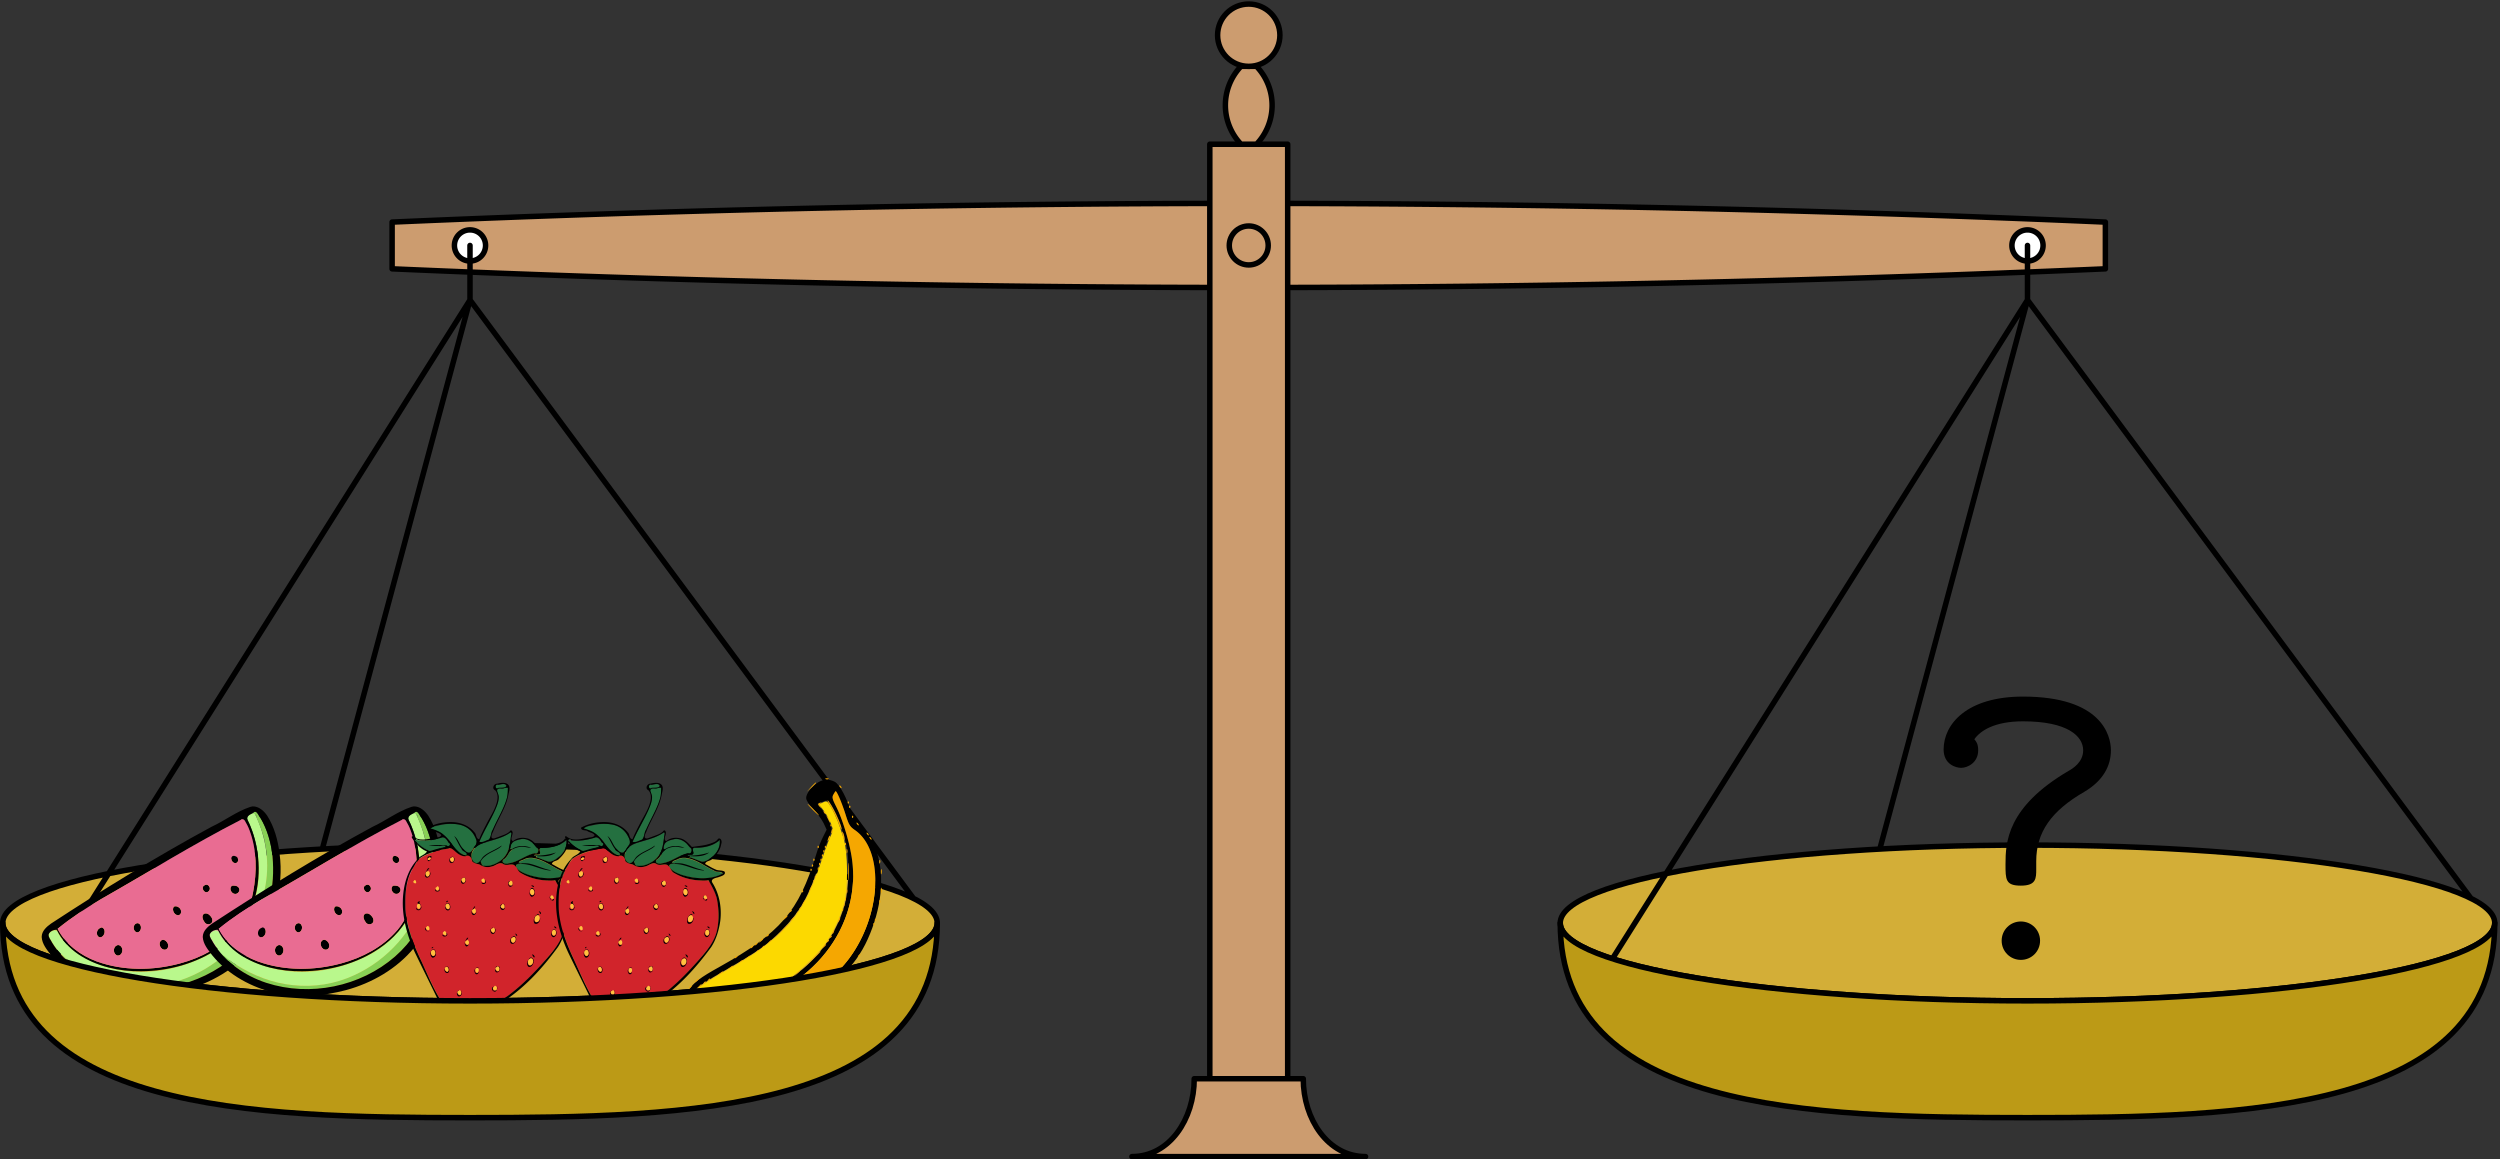 <svg xmlns="http://www.w3.org/2000/svg" width="910pt" height="422pt" viewBox="0 -422 910 422"><rect x="0" y="-422" width="910" height="422" fill="#333333" stroke="none"/><g id="page1" transform="scale(1 -1)"><path fill="#cc9c6f" d="M142.73 324.148a7141 7141 0 0 1 311.813-6.804c104.062 0 208.082 2.269 311.812 6.804v17.008a7141 7141 0 0 1-311.812 6.805 7141 7141 0 0 1-311.813-6.805z"/><path fill="none" stroke="#000" stroke-linecap="round" stroke-linejoin="round" stroke-width="2" d="M142.73 324.148a7141 7141 0 0 1 311.813-6.804c104.062 0 208.082 2.269 311.812 6.804v17.008a7141 7141 0 0 1-311.812 6.805 7141 7141 0 0 1-311.813-6.805z"/><path fill="#fff" d="M176.746 332.652a5.665 5.665 0 0 1-5.668 5.668 5.667 5.667 0 1 1 0-11.336 5.667 5.667 0 0 1 5.668 5.668"/><path fill="none" stroke="#000" stroke-linecap="round" stroke-linejoin="round" stroke-width="2" d="M176.746 332.652a5.665 5.665 0 0 1-5.668 5.668 5.667 5.667 0 1 1 0-11.336 5.667 5.667 0 0 1 5.668 5.668"/><path fill="#fff" d="M743.676 332.652a5.665 5.665 0 0 1-5.668 5.668 5.667 5.667 0 1 1 0-11.336 5.667 5.667 0 0 1 5.668 5.668"/><path fill="none" stroke="#000" stroke-linecap="round" stroke-linejoin="round" stroke-width="2" d="M743.676 332.652a5.665 5.665 0 0 1-5.668 5.668 5.667 5.667 0 1 1 0-11.336 5.667 5.667 0 0 1 5.668 5.668"/><path fill="#d3ae37" d="M341.156 86.04c0 15.655-76.144 28.347-170.078 28.347C77.148 114.387 1 101.695 1 86.039s76.148-28.348 170.078-28.348c93.934 0 170.078 12.692 170.078 28.348"/><path fill="none" stroke="#000" stroke-linecap="round" stroke-linejoin="round" stroke-width="2" d="M341.156 86.04c0 15.655-76.144 28.347-170.078 28.347C77.148 114.387 1 101.695 1 86.039s76.148-28.348 170.078-28.348c93.934 0 170.078 12.692 170.078 28.348m-170.078 226.77 161.41-217.813m-161.41 217.813L117.32 112.941m53.758 199.868L19.984 73.012m151.094 239.797v19.843"/><g fill-rule="evenodd"><path fill="#88d055" d="M92.285 126.258c-.754-.621 1.328-.621.973-1.504 1.375-3.234 2.703-6.559 3.277-10.059 2.172-11.203-.574-23.293-7.527-32.375-7-9.566-17.63-16.61-29.367-18.558-10.72-1.86-22.012.664-31.223 6.379-2.305 1.418-4.477 3.011-6.559 4.738 6.47-7.309 15.903-11.559 25.47-12.621 13.995-1.598 28.702 2.965 38.976 12.664 7 6.559 11.828 15.504 12.8 25.07.84 7.707.043 15.813-3.453 22.766a22.3 22.3 0 0 1-2.527 3.855c-.352.133-.574-.222-.84-.355"/><path fill="#b9f88c" d="M92.063 125.992c-.93-.355-2.434-1.105-1.95-2.39 2.969-5.938 4.207-12.668 4.075-19.313-.176-6.246-1.637-12.625-5.137-17.895-4.074-6.242-10.23-10.984-17.098-13.773-9.832-4.254-21.035-5.668-31.488-3.055-6.512 1.637-12.8 4.782-17.274 9.918-.796.844-1.418 1.817-1.949 2.88-.398 1.242-1.726 1.284-2.66.488-1.371-.575-.84-2.125-.086-3.012 1.95-3.809 5.18-6.863 8.902-9.035 6.2-3.942 13.286-6.688 20.641-7.399 7.57-.84 15.367.399 22.277 3.633 12.09 5.492 21.836 16.3 25.512 29.145 2.613 9.39 1.55 19.621-2.523 28.433-.223.578-.489 1.375-1.243 1.375"/><path d="M91.133 128.297c-5.094-1.684-9.344-5.051-14.172-7.266-20.02-10.851-39.375-22.765-58.379-35.21-1.637-1.153-3.41-2.747-3.41-4.872.133-2.613 1.95-4.695 3.457-6.691 5.89-7.172 14.437-11.781 23.43-13.817 8.328-1.859 17.05-.976 25.246 1.153 9.476 2.566 18.468 7.75 24.757 15.367 7.75 9.48 11.34 22.191 9.7 34.324-.574 4.828-1.903 9.703-4.516 13.82-1.195 1.727-3.012 3.411-5.273 3.368-.266-.043-.575-.09-.84-.176m1.285-1.949c-.887-.664-2.524-.977-2.48-2.348.222-.844.796-1.598 1.062-2.437 4.074-9.743 4.297-21.172.223-30.961-2.438-5.625-6.688-10.364-11.739-13.774-8.195-5.625-18.203-8.281-28.082-8.371-7.972-.09-16.164 1.684-22.851 6.156-3.324 2.258-6.156 5.317-7.887 8.946-1.195.047-2.566-.528-2.965-1.727-.09-1.105.797-1.95 1.238-2.922 4.297-7.086 11.516-12.09 19.356-14.66 15.855-5.184 34.281-1.418 46.86 9.566 6.07 5.317 10.632 12.356 12.8 20.11 1.461 5.312 1.727 10.894 1.242 16.387-.53 4.871-1.863 9.746-4.43 13.996-.71.664-.796 2.125-1.949 2.214-.175.043-.265-.132-.398-.175m-4.785-2.793c-17.36-8.903-33.926-19.223-50.844-28.832-5.492-3.278-10.898-6.778-15.812-10.809 2.878-5.668 8.324-9.7 14.214-11.871 9.657-3.496 20.418-3.41 30.297-.75 7.75 2.082 15.192 5.98 20.461 12.09 3.324 3.898 5.227 8.77 6.157 13.773 1.464 7.442 1.417 15.414-1.282 22.59-.445 1.242-1.062 2.391-1.73 3.543-.309.488-1.016.754-1.461.266m-2.922-13.153c-1.242-.754-.043-2.968 1.285-2.523 1.063.441.84 1.992-.133 2.391-.355.175-.754.265-1.152.132M74.434 99.727c-1.106-.442-.618-2.083.355-2.438 1.11-.352 2.04 1.067 1.375 1.996-.312.664-1.152.93-1.73.442m10.011-.133c-1.195-.84-.308-2.79.973-2.969 1.152-.219 2.215 1.2 1.508 2.215-.532.8-1.64.887-2.48.754m-21.172-7.617c-.886-1.243.309-3.368 1.817-3.102 1.238.445.972 2.172.043 2.79-.485.401-1.238.62-1.86.312m10.942-2.614c-1.063-.886-.266-2.347.351-3.191.711-.973 2.438-.75 2.703.402.223 1.063-.53 2.035-1.328 2.61-.488.355-1.195.445-1.726.18M49.543 85.82c-1.371-.578-1.062-3.101.441-3.191 1.641.137 1.817 2.969.223 3.324-.223.043-.488 0-.664-.133m-13.02-1.593c-1.332-.446-1.773-2.57-.488-3.325 1.153-.441 2.125.977 2.035 2.04.047.753-.75 1.902-1.547 1.285m22.278-4.477c-1.508-.973-.356-3.762 1.418-3.41 1.238.266 1.238 1.996.484 2.793-.398.574-1.238 1.02-1.902.617M42.414 77.8c-1.465-.706-1.2-3.406.484-3.628 1.508 0 2.082 2.082 1.286 3.144-.356.575-1.153.93-1.77.485"/><path fill="#e96c92" d="M87.633 123.555c-17.36-8.903-33.926-19.223-50.844-28.832-5.492-3.278-10.898-6.778-15.812-10.809 2.878-5.668 8.324-9.7 14.214-11.871 9.657-3.496 20.418-3.41 30.297-.75 7.75 2.082 15.192 5.98 20.461 12.09 3.324 3.898 5.227 8.77 6.157 13.773 1.464 7.442 1.417 15.414-1.282 22.59-.445 1.242-1.062 2.391-1.73 3.543-.309.488-1.016.754-1.461.266m-2.922-13.153c-1.242-.754-.043-2.968 1.285-2.523 1.063.441.84 1.992-.133 2.391-.355.175-.754.265-1.152.132M74.434 99.727c-1.106-.442-.618-2.083.355-2.438 1.11-.352 2.04 1.067 1.375 1.996-.312.664-1.152.93-1.73.442m10.011-.133c-1.195-.84-.308-2.79.973-2.969 1.152-.219 2.215 1.2 1.508 2.215-.532.8-1.64.887-2.48.754m-21.172-7.617c-.886-1.243.309-3.368 1.817-3.102 1.238.445.972 2.172.043 2.79-.485.401-1.238.62-1.86.312m10.942-2.614c-1.063-.886-.266-2.347.351-3.191.711-.973 2.438-.75 2.703.402.223 1.063-.53 2.035-1.328 2.61-.488.355-1.195.445-1.726.18M49.543 85.82c-1.371-.578-1.062-3.101.441-3.191 1.641.137 1.817 2.969.223 3.324-.223.043-.488 0-.664-.133m-13.02-1.593c-1.332-.446-1.773-2.57-.488-3.325 1.153-.441 2.125.977 2.035 2.04.047.753-.75 1.902-1.547 1.285m22.278-4.477c-1.508-.973-.356-3.762 1.418-3.41 1.238.266 1.238 1.996.484 2.793-.398.574-1.238 1.02-1.902.617M42.414 77.8c-1.465-.706-1.2-3.406.484-3.628 1.508 0 2.082 2.082 1.286 3.144-.356.575-1.153.93-1.77.485"/><path fill="#88d055" d="M150.918 126.258c-.754-.621 1.328-.621.973-1.504 1.375-3.234 2.703-6.559 3.277-10.059 2.172-11.203-.574-23.293-7.527-32.375-7-9.566-17.629-16.61-29.368-18.558-10.718-1.86-22.011.664-31.222 6.379-2.305 1.418-4.477 3.011-6.559 4.738 6.469-7.309 15.902-11.559 25.469-12.621 13.996-1.598 28.699 2.965 38.977 12.664 7 6.559 11.828 15.504 12.8 25.07.84 7.707.043 15.813-3.457 22.766a22 22 0 0 1-2.523 3.855c-.356.133-.574-.222-.84-.355"/><path fill="#b9f88c" d="M150.695 125.992c-.929-.355-2.433-1.105-1.949-2.39 2.969-5.938 4.207-12.668 4.074-19.313-.175-6.246-1.636-12.625-5.136-17.895-4.075-6.242-10.231-10.984-17.094-13.773-9.836-4.254-21.039-5.668-31.492-3.055-6.512 1.637-12.801 4.782-17.274 9.918-.797.844-1.418 1.817-1.949 2.88-.398 1.242-1.727 1.284-2.66.488-1.371-.575-.84-2.125-.086-3.012 1.95-3.809 5.18-6.863 8.902-9.035 6.2-3.942 13.285-6.688 20.641-7.399 7.57-.84 15.367.399 22.277 3.633 12.09 5.492 21.836 16.3 25.512 29.145 2.613 9.39 1.551 19.621-2.523 28.433-.223.578-.489 1.375-1.243 1.375"/><path d="M149.766 128.297c-5.094-1.684-9.344-5.051-14.172-7.266-20.02-10.851-39.375-22.765-58.38-35.21-1.636-1.153-3.41-2.747-3.41-4.872.133-2.613 1.95-4.695 3.458-6.691 5.89-7.172 14.437-11.781 23.429-13.817 8.329-1.859 17.051-.976 25.247 1.153 9.476 2.566 18.468 7.75 24.757 15.367 7.75 9.48 11.34 22.191 9.7 34.324-.575 4.828-1.903 9.703-4.516 13.82-1.195 1.727-3.012 3.411-5.274 3.368-.265-.043-.574-.09-.839-.176m1.285-1.949c-.887-.664-2.528-.977-2.481-2.348.219-.844.797-1.598 1.063-2.437 4.074-9.743 4.297-21.172.222-30.961-2.437-5.625-6.691-10.364-11.738-13.774-8.195-5.625-18.203-8.281-28.082-8.371-7.972-.09-16.164 1.684-22.851 6.156-3.325 2.258-6.157 5.317-7.887 8.946-1.195.047-2.566-.528-2.965-1.727-.09-1.105.797-1.95 1.238-2.922 4.297-7.086 11.516-12.09 19.356-14.66 15.855-5.184 34.281-1.418 46.859 9.566 6.07 5.317 10.629 12.356 12.801 20.11 1.461 5.312 1.727 10.894 1.242 16.387-.531 4.871-1.863 9.746-4.43 13.996-.71.664-.796 2.125-1.949 2.214-.179.043-.265-.132-.398-.175m-4.785-2.793c-17.364-8.903-33.926-19.223-50.844-28.832-5.492-3.278-10.899-6.778-15.813-10.809 2.88-5.668 8.325-9.7 14.215-11.871 9.656-3.496 20.418-3.41 30.297-.75 7.75 2.082 15.192 5.98 20.465 12.09 3.32 3.898 5.223 8.77 6.152 13.773 1.465 7.442 1.418 15.414-1.285 22.59-.441 1.242-1.058 2.391-1.726 3.543-.309.488-1.016.754-1.461.266m-2.922-13.153c-1.242-.754-.043-2.968 1.285-2.523 1.062.441.84 1.992-.133 2.391-.355.175-.754.265-1.152.132m-10.278-10.675c-1.105-.442-.617-2.083.356-2.438 1.105-.352 2.039 1.067 1.375 1.996-.313.664-1.152.93-1.731.442m10.012-.133c-1.195-.84-.308-2.79.973-2.969 1.152-.219 2.215 1.2 1.508 2.215-.532.8-1.641.887-2.481.754m-21.172-7.617c-.886-1.243.309-3.368 1.817-3.102 1.242.445.972 2.172.043 2.79-.489.401-1.239.62-1.86.312m10.942-2.614c-1.067-.886-.27-2.347.351-3.191.711-.973 2.438-.75 2.703.402.223 1.063-.531 2.035-1.328 2.61-.488.355-1.195.445-1.726.18m-24.672-3.543c-1.371-.578-1.063-3.101.441-3.191 1.641.137 1.817 2.969.223 3.324-.223.043-.488 0-.664-.133m-13.02-1.593c-1.332-.446-1.773-2.57-.488-3.325 1.152-.441 2.125.977 2.035 2.04.047.753-.75 1.902-1.547 1.285m22.278-4.477c-1.508-.973-.356-3.762 1.418-3.41 1.238.266 1.238 1.996.488 2.793-.402.574-1.242 1.02-1.906.617m-16.387-1.95c-1.465-.706-1.2-3.406.484-3.628 1.508 0 2.082 2.082 1.285 3.144-.351.575-1.152.93-1.769.485"/><path fill="#e96c92" d="M146.266 123.555c-17.364-8.903-33.926-19.223-50.844-28.832-5.492-3.278-10.899-6.778-15.813-10.809 2.88-5.668 8.325-9.7 14.215-11.871 9.656-3.496 20.418-3.41 30.297-.75 7.75 2.082 15.192 5.98 20.465 12.09 3.32 3.898 5.223 8.77 6.152 13.773 1.465 7.442 1.418 15.414-1.285 22.59-.441 1.242-1.058 2.391-1.726 3.543-.309.488-1.016.754-1.461.266m-2.922-13.153c-1.242-.754-.043-2.968 1.285-2.523 1.062.441.84 1.992-.133 2.391-.355.175-.754.265-1.152.132m-10.278-10.675c-1.105-.442-.617-2.083.356-2.438 1.105-.352 2.039 1.067 1.375 1.996-.313.664-1.152.93-1.731.442m10.012-.133c-1.195-.84-.308-2.79.973-2.969 1.152-.219 2.215 1.2 1.508 2.215-.532.8-1.641.887-2.481.754m-21.172-7.617c-.886-1.243.309-3.368 1.817-3.102 1.242.445.972 2.172.043 2.79-.489.401-1.239.62-1.86.312m10.942-2.614c-1.067-.886-.27-2.347.351-3.191.711-.973 2.438-.75 2.703.402.223 1.063-.531 2.035-1.328 2.61-.488.355-1.195.445-1.726.18m-24.672-3.543c-1.371-.578-1.063-3.101.441-3.191 1.641.137 1.817 2.969.223 3.324-.223.043-.488 0-.664-.133m-13.02-1.593c-1.332-.446-1.773-2.57-.488-3.325 1.152-.441 2.125.977 2.035 2.04.047.753-.75 1.902-1.547 1.285m22.278-4.477c-1.508-.973-.356-3.762 1.418-3.41 1.238.266 1.238 1.996.488 2.793-.402.574-1.242 1.02-1.906.617m-16.387-1.95c-1.465-.706-1.2-3.406.484-3.628 1.508 0 2.082 2.082 1.285 3.144-.351.575-1.152.93-1.769.485"/><path fill="#247040" d="M181.344 136.25c-.633.293-1.121-.437-.879-.977.246-.73.926-.046 1.414-.144.73.051 1.605-.098 2.242.437.582.536-.488 1.075-1.023.977-.586-.051-1.172-.246-1.754-.293m2.777-.684c-.73-.488-2.535-.195-3.266-.679-.488-.442.293-1.317.391-1.805.289-.68.391-1.461.242-2.191-.242-1.61-1.07-3.02-1.754-4.485-1.707-3.652-3.656-7.16-5.261-10.91 1.023-.391 1.996.289 2.972.582.778.195 1.024 1.074 1.219 1.754.145.731.289 1.414.68 2.047 1.461 3.266 3.168 6.434 4.629 9.695.586 1.656.925 3.41.879 5.117.386 1.317-.344 1.122-.731.875m-23.289-13.789c-1.512-.386-3.168-.535-4.434-1.507 2.825-.438 5.36-2.047 7.211-4.192 1.024-1.461 1.754-3.215 3.262-4.238.781-.582 1.707-1.024 2.68-1.07.637 0 1.023.535 1.558.828.926.679 1.121 1.996 2.098 2.629.535 1.121.098 2.437-.488 3.461-.684 1.167-1.656 2.386-2.778 3.117-2.535 1.511-5.699 1.461-8.527 1.074-.191-.051-.387-.051-.582-.102m24.848-2.968c-2.828-1.903-6.239-2.582-9.453-3.606-1.024-.293-1.997-.73-2.825-1.461-1.218-1.023-2.097-2.679-1.754-4.34.243-.972 1.215-1.847 2.239-1.507.539.046 1.074.679 1.269.046.196-.484.34-1.168 1.024-1.168 2.531-.242 5.066.829 6.82 2.629a8.42 8.42 0 0 1 2.484 4.922c.34 1.563.489 3.121.582 4.68-.093.191-.339-.051-.386-.195m-25.09-1.754c-2.731-.828-5.703-1.414-8.578-.977-.242.828-1.559-.047-.582-.387 1.215-1.66 3.066-2.73 4.918-3.461 1.656 0 3.121.782 4.679 1.071.731.441 1.899.344 2.727.637.73.339-.488 1.507-.731 1.949-.437.535-.828.972-1.511 1.215-.289.097-.633.148-.922-.047m28.984-.586c-1.215-.293-2.582-.535-3.359-1.61-.293-.484-.438-1.117-.438-1.703 0-.777.926 0 1.024-.051-.442-.535-.977-.921-1.461-1.41-.539-1.023-1.172-2.144-2.195-2.73-.489-.535 0-1.266.632-1.363.586-.196 1.172.05 1.754.144 3.266.586 5.895 2.926 9.16 3.606.536-.34 1.168.195 1.219.734.145.582-.144 1.117-.633 1.461-.586.633-1.074 1.363-1.804 1.898-1.121.828-2.532 1.317-3.899 1.024m16.176-.684c-2.238-1.754-5.164-2.387-7.941-2.433-.485-.098-1.168.195-1.364-.391-.195-.633.34-1.266.051-1.852-.391-.39-1.023-.195-1.558-.293-.442.098-.684-.535-.149-.386.293.093 1.024 0 .438-.293-.485-.391.539-.246.781-.489 1.265-.437 2.484-1.074 3.847-1.414 1.559.098 2.829 1.219 4.043 2.145 1.512 1.461 2.582 3.652 2.243 5.797-.196 0-.196-.34-.391-.391m-14.469-6.43c-.683-.535-1.656-.488-2.289-1.167-.586-.586 1.024-.247.731-.633-.879.386-.879.386-1.707-.293-.633-.977.343-1.512.683-1.852 1.168-1.07 2.68-1.609 4.094-2.094 3.41-.976 7.062-1.464 10.57-.781 1.414.293 2.778.781 3.996 1.461-.683.781-1.804.438-2.679.731-.489.246-1.024.586-1.61.828-2.726 1.414-5.355 3.312-8.476 3.949-1.071.242-2.242.242-3.313-.149"/><path fill="#d1242b" d="M152.84 109.551c-1.801-1.899-2.973-4.289-3.899-6.676-1.363-3.992-1.605-8.281-1.312-12.473.484-4.87 1.996-9.597 3.894-14.078 1.95-4.336 3.852-8.672 5.946-12.914 1.316-2.676 2.633-5.308 4.386-7.695 1.848-2.387 4.676-4.192 7.793-4.043 2.145 0 4.094 1.07 5.899 2.144 2.871 1.606 5.648 3.36 8.523 5.067 6.918 5.015 12.766 11.398 18.075 18.023 1.656 2.196 2.925 4.727 3.265 7.504.535 3.508.488 7.113-.242 10.621-.535 2.047-1.609 3.899-2.535 5.75-.778 1.266-2.242.684-3.457.731-3.363.195-6.774 1.023-9.696 2.777-.878.731-1.316 1.805-2 2.68-1.265.926-2.972-.34-4.238.586-1.07.582-2.34-.098-3.265-.633-1.657-.734-3.704-.734-5.211.289-1.024.391-2.289.535-3.02 1.512.192 1.121-1.074 2.191-2.144 1.707-.977-.293-2.047.34-2.875.875-.926.535-1.61 1.605-2.68 1.949-3.559-.293-8.82-2.047-11.207-3.703"/><path d="M181 136.738c-1.266.047-2.094-1.804-.777-2.39 1.265-1.364.972-3.41.437-5.016-.828-2.633-2.387-4.871-3.605-7.309-.926-1.804-1.899-3.656-2.629-5.503-1.27.195-.93 1.8-1.707 2.484-1.899 2.434-5.02 3.652-8.086 3.75-3.121.098-6.238-.535-8.965-2.047.145-1.121 1.461-.828 2.238-1.121.782-.68 2.145-.633 2.731-1.606-.391-.878-1.559-.73-2.34-.925-1.559-.246-3.117-.731-4.727-.633a5.15 5.15 0 0 0-3.312 1.215c-1.024-.145.293-1.313.539-1.801 1.215-1.559 2.726-3.07 4.625-3.75-.731-1.316-2.531-1.512-3.313-2.777-3.261-3.364-4.824-7.993-5.308-12.57-.828-7.458 1.168-14.958 4.336-21.684 2.629-5.457 5.359-10.91 7.988-16.368 1.465-2.68 3.117-5.507 5.945-6.917 2.68-1.317 6.09-1.22 8.672.386 3.457 1.754 6.723 3.703 10.035 5.653 7.649 5.117 13.887 12.035 19.293 19.441 1.852 2.824 2.828 6.188 3.317 9.547.582 4.777-.293 9.793-2.875 13.887-.828 1.363 1.168 1.754 2.14 1.996.879.343 2.973.781 2.293 2.047-1.023.632-2.34.246-3.363.828-1.316.539-2.484 1.316-3.703 1.949.242 1.121 1.559 1.023 2.34 1.609 1.656 1.508 3.215 3.41 3.508 5.7.39.828-.051 2.437-1.172 1.851-.485-.879-1.461-1.266-2.336-1.559-2.289-.925-4.778-1.023-7.164-1.414-1.313 1.364-2.629 2.973-4.629 3.215-1.606.344-3.457 0-4.723-1.121-1.074.637-.195 1.903-.148 2.778.195.683-.489 1.753-1.024.781-1.218-1.121-2.875-1.461-4.336-2.094-.73-.148-1.605-.828-2.242-.195-.289 1.023.488 1.898.735 2.777 1.8 4.383 4.578 8.379 5.406 13.055.195 1.023.586 2.144.144 3.121-.582 1.07-1.996 1.121-3.066.972-.391-.046-.781-.144-1.172-.242m.293-.39c-1.219.488-1.121-2.047.098-1.121.925.097 2.535-.196 2.972.73-.488 1.219-2.144.438-3.07.391m2.34-1.219c-.781-.535-2.485.391-2.68-.875.145-.879.684-1.707.582-2.633-.047-1.558-.68-3.019-1.265-4.433-1.754-3.946-4.09-7.602-5.797-11.594 1.168-.391 2.289.437 3.41.777.972 1.024.73 2.582 1.512 3.703 1.703 3.946 4.089 7.602 5.21 11.84.196 1.07.247 2.191.247 3.313-.442 0-.829.046-1.219-.098m-22.801-13.25c-1.414-.391-3.019-.391-4.141-1.414 1.704-.535 3.457-1.074 4.821-2.34 2.191-1.801 3.461-4.531 5.652-6.332.731-.586 1.609-1.023 2.535-1.121.731 1.168-1.461 1.266-1.656 2.289-1.121 1.461-1.707 3.215-2.73 4.727 1.609-1.168 1.902-3.364 3.363-4.727.633-.633 1.414-1.609 2.433-1.219 1.024.731 1.414 2 2.196 2.926.535 1.168-.246 2.387-.782 3.41-1.218 2.094-3.507 3.555-5.945 3.848-1.898.293-3.848.242-5.746-.047m24.848-2.973c-3.215-2.242-7.211-2.73-10.77-4.14-1.754-.782-3.457-2.387-3.312-4.438 0-1.117.73-2.387 1.898-2.484 1.317.148 1.66 1.707 2.535 2.437 1.852 1.657 4.336 2.34 6.336 3.801.731.34-.586-.781-.832-.879-1.558-1.019-3.406-1.605-4.82-2.824a6.1 6.1 0 0 1-1.805-2.047c.535-.488.293-1.605 1.414-1.461 1.949-.242 3.899.535 5.504 1.609 1.656 1.118 2.926 2.872 3.41 4.872.489 1.656.539 3.41.926 5.117.051.289-.144.679-.484.437m-25.09-1.851c-2.731-.828-5.652-1.317-8.527-.879-.247.976-1.754-.242-.633-.485 1.363-1.511 3.117-2.679 5.015-3.461 1.903.489 3.801 1.219 5.75 1.364-.144 1.074-1.707.246-2.484.488-1.219 0-2.438 0-3.656.098 2.144.39 4.386.195 6.578.097.683-.879 1.805.731.633.973-.536.926-1.364 2.484-2.676 1.805m28.984-.489c-1.265-.293-2.824-.586-3.508-1.851-.195-.582-.777-2.387.442-1.656 1.996 1.265 4.629 1.265 6.82.339-1.363 0-2.633.586-3.945.344-1.512-.195-3.121-.781-4.043-2.047-.539-1.023-1.172-2.047-2.195-2.679-.778-1.172 1.074-1.657 1.902-1.27 3.508.442 6.234 3.024 9.644 3.703 1.075-.535 1.61 1.172.973 1.852-.68.488-1.117 1.316-1.754 1.851-1.168 1.024-2.773 1.754-4.336 1.414m16.176-.679c-2.484-2-5.797-2.535-8.914-2.438-1.172-.437.633-2.386-.875-2.484-.441-.098-1.805.098-1.465-.442 2.68 0 5.313.344 7.844 1.172-1.852-1.461-4.336-1.461-6.527-1.367-.633.293-1.219-.437-.293-.437 1.46-.438 2.828-1.168 4.335-1.559 1.559.098 2.829 1.219 3.997 2.145 1.558 1.461 2.628 3.605 2.289 5.796-.196 0-.196-.339-.391-.386m-42.578-2.782c-3.754-.535-7.602-1.507-10.723-3.75-1.07-1.218-1.652-2.726-2.582-4.042-2.289-4.336-2.433-9.403-2.289-14.18.391-6.672 2.973-13.008 5.801-19 2.484-5.457 4.773-10.961 8.086-15.93 1.801-2.828 5.113-4.777 8.527-4.531 2.238.195 4.238 1.363 6.137 2.434 2.875 1.804 5.797 3.413 8.574 5.312 5.801 4.289 10.77 9.55 15.445 15.004 2.34 2.777 4.579 5.898 5.165 9.601.683 3.602.535 7.356-.196 10.961-.633 2.336-1.851 4.48-3.019 6.579-4.434-.344-9.063.484-12.813 2.871-.926.781-1.172 2.046-2.195 2.73-1.266.535-2.777-.488-3.945.391-1.071.633-2.243-.149-3.215-.633-1.61-.734-3.657-.781-5.164.289-1.024.441-2.289.441-2.973 1.414 0 1.219-1.168 2.438-2.34 1.703-1.558-.094-2.875.93-3.992 1.949-.586.489-1.414 1.317-2.289.828m-6.774-2.824c-1.414.293-.828-2.726.196-1.414.293.344.926 2.098-.196 1.414m7.942-.242c-1.024-.246-1.074-2.242.098-2.195 1.167.097 1.46 2.437.097 2.293a.37.37 0 0 1-.195-.098m.047-.148c-1.461-.196 0-2.825.73-1.317.344.489.149 1.903-.73 1.317m-8.282-.098c-1.414-.484 1.168-1.801.782-.242-.051.39-.586.683-.782.242m35.176-.34c-.73-.535-2.34-.633-2.437-1.512 1.367-.339 2.777 0 4.144-.386 2.485-.586 4.821-1.805 7.356-2.293.679-.289-1.121-.047-1.414.051-3.02.535-5.75 2.144-8.867 2.191-.829.391-2.825 0-2.094-1.219 1.023-1.461 2.777-2.14 4.383-2.726 3.121-.973 6.382-1.461 9.597-1.121 1.903.195 3.754.73 5.41 1.656-.828.976-2.339.195-3.214 1.023-3.461 1.559-6.532 4.192-10.426 4.629-.828.047-1.656 0-2.438-.293m-35.711-3.801c-.343-.925-1.511-2.242-.437-3.066 1.07-.293 1.898 1.215 1.41 2.043.195-.777-.68-2.336-1.512-1.461-.535 1.172.735 1.996 1.27 2.824-.246.051-.535-.094-.731-.34m12.766-3.261c-1.023-.391-.539-2.68.633-1.95.875.438.73 2.629-.442 2.145l-.097-.102zm.34.144c-1.219-.051-.586-2.68.437-1.656.438.488.535 1.801-.437 1.656m7.89-1.07c.684-1.367-1.753-.828-1.312-.539-.051-1.266 2.289-.633 1.461.488 0 .098-.149.344-.149.051m8.918-.246c-1.265-.391-.144-2.922.875-1.703.391.289.344 1.558.293 1.461.633-.926-1.507-2.094-1.507-.731-.149.145.972 1.41.339.973m7.891-1.559c.246-.34 1.609-1.023.781-.097-.246.148-.535.195-.781.097m-33.52-.875c.735-.926-1.656-1.512-1.214-.344-1.121-1.218 2.093-1.363 1.265.098 0 .05.047.586-.051.246m33.618-.05c-.875-.778-1.071-2.485 0-3.169 1.218.051 1.511 1.657 1.023 2.536-.195.39-.586.828-1.023.632m-.34-.684c-.977-.778.488-2.871 1.265-1.508.442.68-.046 2.34-1.07 1.8a.9.9 0 0 1-.195-.292m7.308-2.094c-1.171-.73.926-2.824 1.219-1.219-.148.633-.539-.972-1.074-.242-.34.438-.289 1.266-.145 1.461m-37.906-2.047c-.73-.828 1.317.246.293.196-.098 0-.195-.098-.293-.196m-10.472-.293c-.442-.973 1.949-.973 1.023-2.094-.148-.828-1.563-.68-1.465.149-.633-.926 1.172-1.461 1.512-.488.828.925-.684 1.851-.438 2.484.438.633-.488.098-.632-.05m10.472-.582c-.875-.586-.582-2.535.637-2.437.922.343.922 1.707.387 2.386-.196.293-.778.489-1.024.051m0-.195c-.828-.535-.144-2.047.781-1.852.778.438.489 2.29-.488 2.094-.098-.047-.195-.144-.293-.242m20.028-.098c-1.317-.437 0-2.824.972-1.707.731.637.051 2.73-.972 1.707m.093-.144c-1.461-.633 1.172-2.34 1.024-.633.148.535-.68 1.508-1.024.633m-9.937-.54c-.586-.828-1.703-2.386-.535-3.117.972-.242 1.414 1.364 1.265 1.754.34-1.12-1.851-1.949-1.511-.437 0 .683 1.218 1.511.976 1.8zm23.336-1.753c.293-.243.925-1.754.879-.633-.149.344-.489.633-.879.633m-.485-1.168c-1.023-.633-1.707-2.145-1.023-3.266.973-.633 1.996.586 2.047 1.465.094.582-.149.824-.149.094 0-1.266-2.144-1.703-1.949-.145.098.926.879 1.754 1.852 1.754-.196.195-.582.34-.778.098m6.09-4.434c.047-.39 1.266-1.07.731-.242-.149.195-.489.387-.731.242m-46.629-.39c-.972-.582.879-2.044 1.172-1.024-.683-.875-1.316.39-1.172 1.023m24.071-.145c-1.024-.34-.633-2.34.488-2.094 1.023.34 1.07 2.485-.195 2.29l-.149-.052zm.195 0c-1.461-.246.098-2.777.73-1.266.293.485.098 1.946-.73 1.266m21.875-.684c-.781-.68-.828-2.433.34-2.628 1.218.292 1.461 2.386.293 2.875a.64.64 0 0 1-.633-.247m.144-.046c-1.265-.442-.195-3.024.879-1.754.438.632.243 2.289-.879 1.754m-38.828-1.415c.293-1.265-1.609-.292-1.461-.097-.148-1.364 2.387-.875 1.657.39-.149.145-.196-.195-.196-.293m25.141.196c-.098-.586 1.019-1.512.484-.39-.144.144-.293.292-.484.39m-1.074-1.266c-1.071-.39-1.266-2.777.195-2.484 1.07.289 1.656 2.14.535 2.726-.293.098-.582-.047-.73-.242m.05-.246c-1.414-.242-.292-2.871.778-1.605.633.535.344 2.582-.778 1.605m-16.664-.242c-.535-.781-1.218-2.094-.293-2.922.684-.344 1.512 1.508.586.438-1.265-.145-1.168 1.609-.195 2.046.242.196.684.973 0 .535zm-12.765-3.363c-.289-.973 1.316.78.097.05-.046 0-.046-.05-.097-.05m.195-.73c-.828-.731-.973-2.337.051-2.97 1.168-.05 1.558 1.508 1.117 2.383-.191.442-.68 1.024-1.168.586m.195.05c-.828-.535-1.023-2.242.098-2.484.977.097 1.07 1.46.586 2.144a.87.87 0 0 1-.684.34m36.055-1.852c.242-.293.926-1.804.973-.73-.145.387-.489.777-.973.73m-.976-1.558c-.778-.73-1.168-2.243-.196-2.973 1.074-.195 1.754 1.023 1.805 1.996.242.828-1.024 2.098-1.609.977m.148-.051c-1.121-.488-.828-3.117.633-2.242.875.488.972 2.683-.34 2.488l-.148-.098zm-11.891-2.68c-1.214-.34-.828-2.972.539-2.047.68.489.731 2.485-.539 2.047m-18.707-.242c-.879-.586-.34-2.582.875-2.145.828.587.442 2.68-.777 2.243-.051 0-.098-.051-.098-.098m18.707.047c-1.507-.293.196-2.871.782-1.219.242.489 0 1.805-.782 1.219m-18.609-.047c-1.219-.586.535-2.824.973-1.316.148.586-.243 1.656-.973 1.316m11.012-.535c-1.317-.442-.196-3.07.777-1.805.344.633.051.489-.242.098-1.512-.34-1.07 2.387.34 1.754.437.242-1.024.437-.875-.047m7.355-6.285c1.121-.782-1.07-2.828-1.219-1.317.098.34.489 1.364-.195.684-.73-.977 1.024-2.293 1.512-1.023.242.484.535 1.312-.098 1.656m-13.738-1.805c-1.168-.34-.535-2.777.633-1.95.925.49.633 2.927-.633 1.95m.242.148c-1.363-.195-.195-2.874.633-1.464.293.539.293 1.804-.633 1.465m5.895-4.144c-1.266-.387-.387-2.922.73-1.945.246.34.637 1.46.246.484-.828-.828-2 .586-.976 1.219.148.097.343.586 0 .242"/><path fill="#ffc13f" d="M164.387 109.793c-1.508-.34.535-2.582.781-.875.195.484-.195 1.605-.781.875m-8.621-.289c-.539-1.27 1.949-.051.679.387-.242-.047-.484-.196-.679-.387m-.246-4.727c-1.168-.148-.438-2.484.535-1.656.539.438.488 2.238-.535 1.656m13.007-2.437c-1.507-.242.442-2.68.782-1.024.195.489-.098 1.754-.782 1.024m7.164-.242c-1.461-.535 1.071-2.387.778-.633 0 .387-.391 1.07-.778.633m-24.945-.684c-1.121-.633 1.168-1.61.684-.34.047.391-.586.926-.684.34m34.836-.293c-1.414-.586.973-2.484.973-.73.148.488-.489 1.511-.973.73m-26.602-2.043c-1.316-.293.731-2.144.731-.734.34.441-.438 1.61-.731.734m34.297-.781c-.632-.586-.339-2.242.633-2.094 1.028.387.586 2.531-.582 2.094zm7.309-2.387c-1.219-.879 1.609-1.851.879-.39-.098.34-.586.878-.879.39m-48.184-2.875c-1.316-.144-.339-2.824.536-1.512.246.536.148 1.461-.536 1.512m10.133-.144c-.926-.54.195-2.391.977-1.61.484.582-.051 2.29-.977 1.61m20.172-.344c-1.461-.684 1.266-2.145.926-.438.097.489-.731 1.317-.926.438m-10.328-1.512c-1.512-.289.484-2.726.777-1.02.196.485-.097 1.754-.777 1.02m22.848-2.387c-1.024-.488-.731-3.02.632-2.093.829.535.879 2.484-.386 2.289l-.098-.047zm-39.852-3.945c-1.172-.68 1.168-2.191.926-.586.047.442-.586 1.219-.926.586m23.871-.68c-1.461-.343.637-2.535.828-.93.293.489-.242 1.805-.828.93m22.317-.441c-.829-.293-.926-1.996.046-2.144.977.097 1.075 2.144-.046 2.144m-40-.73c-1.317-.73 1.265-2.145.875-.583.05.438-.583 1.215-.875.583m25.187-2.047c-.973-.145-.926-1.801 0-1.95.926.098 1.363 1.903.34 2.098a.44.44 0 0 1-.34-.148m-16.953-1.266c-1.461-.437.777-2.437.875-.828.195.488-.391 1.61-.875.828m-12.473-3.457c-1.172-.586.098-2.973.973-1.66.391.633 0 2.242-.973 1.66m35.469-3.168c-1.121-.488-.586-3.07.68-2.047.828.535.828 2.535-.438 2.242l-.097-.097zm-30.453-2.926c-1.313-.535.73-2.726.926-1.07.05.488-.289 1.363-.926 1.07m18.465-.047c-1.461-.488.925-2.386.925-.78.196.487-.437 1.558-.925.78m-7.114-.293c-1.507-.097-.144-2.921.489-1.218.195.437.148 1.218-.489 1.218m6.141-6.867c-1.461-.734 1.219-2.195 1.023-.539.196.633-.781 1.414-1.023.54m-12.812-1.465c-1.512-.34.679-2.53.828-.875.144.438-.34 1.703-.828.875m6.187-4.043c-1.512-.437.777-2.484.875-.828.148.438-.391 1.61-.875.828"/><path fill="#247040" d="M237.141 136.25c-.633.293-1.121-.437-.879-.977.246-.73.926-.046 1.414-.144.73.051 1.605-.098 2.238.437.586.536-.484 1.075-1.019.977-.586-.051-1.172-.246-1.754-.293m2.773-.684c-.726-.488-2.531-.195-3.262-.679-.488-.442.293-1.317.391-1.805.293-.68.391-1.461.242-2.191-.242-1.61-1.07-3.02-1.754-4.485-1.707-3.652-3.652-7.16-5.261-10.91 1.023-.391 1.996.289 2.972.582.778.195 1.024 1.074 1.219 1.754.144.731.293 1.414.68 2.047 1.461 3.266 3.168 6.434 4.629 9.695.585 1.656.925 3.41.878 5.117.387 1.317-.343 1.122-.734.875m-23.285-13.789c-1.512-.386-3.168-.535-4.434-1.507 2.825-.438 5.36-2.047 7.211-4.192 1.024-1.461 1.754-3.215 3.262-4.238.781-.582 1.707-1.024 2.68-1.07.632 0 1.023.535 1.558.828.93.679 1.121 1.996 2.098 2.629.535 1.121.098 2.437-.488 3.461-.68 1.167-1.657 2.386-2.778 3.117-2.535 1.511-5.699 1.461-8.523 1.074-.195-.051-.391-.051-.586-.102m24.848-2.968c-2.829-1.903-6.239-2.582-9.454-3.606-1.023-.293-1.996-.73-2.824-1.461-1.219-1.023-2.097-2.679-1.754-4.34.243-.972 1.215-1.847 2.239-1.507.539.046 1.074.679 1.269.046.192-.484.34-1.168 1.024-1.168 2.531-.242 5.066.829 6.82 2.629a8.42 8.42 0 0 1 2.484 4.922c.34 1.563.489 3.121.582 4.68-.093.191-.34-.051-.386-.195m-25.094-1.754c-2.727-.828-5.699-1.414-8.574-.977-.243.828-1.559-.047-.582-.387 1.214-1.66 3.066-2.73 4.918-3.461 1.656 0 3.121.782 4.679 1.071.731.441 1.899.344 2.727.637.73.339-.488 1.507-.731 1.949-.437.535-.828.972-1.511 1.215-.289.097-.633.148-.926-.047m28.988-.586c-1.215-.293-2.582-.535-3.359-1.61-.293-.484-.438-1.117-.438-1.703 0-.777.922 0 1.024-.051-.442-.535-.977-.921-1.465-1.41-.535-1.023-1.168-2.144-2.192-2.73-.488-.535 0-1.266.633-1.363.586-.196 1.172.05 1.754.144 3.266.586 5.895 2.926 9.16 3.606.535-.34 1.168.195 1.219.734.145.582-.144 1.117-.633 1.461-.586.633-1.074 1.363-1.804 1.898-1.122.828-2.532 1.317-3.899 1.024m16.176-.684c-2.238-1.754-5.164-2.387-7.942-2.433-.484-.098-1.167.195-1.363-.391-.195-.633.344-1.266.047-1.852-.387-.39-1.019-.195-1.559-.293-.437.098-.679-.535-.144-.386.293.093 1.023 0 .437-.293-.488-.391.54-.246.782-.489 1.265-.437 2.484-1.074 3.847-1.414 1.559.098 2.828 1.219 4.043 2.145 1.512 1.461 2.582 3.652 2.243 5.797-.196 0-.196-.34-.391-.391m-14.469-6.43c-.683-.535-1.656-.488-2.289-1.167-.586-.586 1.024-.247.731-.633-.879.386-.879.386-1.707-.293-.633-.977.343-1.512.683-1.852 1.168-1.07 2.68-1.609 4.094-2.094 3.41-.976 7.062-1.464 10.57-.781 1.414.293 2.778.781 3.996 1.461-.683.781-1.804.438-2.679.731-.489.246-1.024.586-1.61.828-2.726 1.414-5.359 3.312-8.476 3.949-1.071.242-2.243.242-3.313-.149"/><path fill="#d1242b" d="M208.637 109.551c-1.801-1.899-2.973-4.289-3.899-6.676-1.363-3.992-1.605-8.281-1.312-12.473.484-4.87 1.996-9.597 3.894-14.078 1.95-4.336 3.852-8.672 5.946-12.914 1.316-2.676 2.632-5.308 4.386-7.695 1.852-2.387 4.676-4.192 7.793-4.043 2.145 0 4.094 1.07 5.895 2.144 2.875 1.606 5.652 3.36 8.527 5.067 6.918 5.015 12.766 11.398 18.074 18.023 1.657 2.196 2.926 4.727 3.266 7.504.535 3.508.488 7.113-.242 10.621-.539 2.047-1.61 3.899-2.535 5.75-.782 1.266-2.242.684-3.457.731-3.364.195-6.774 1.023-9.7 2.777-.875.731-1.312 1.805-1.996 2.68-1.265.926-2.972-.34-4.238.586-1.07.582-2.34-.098-3.266-.633-1.656-.734-3.703-.734-5.21.289-1.024.391-2.29.535-3.024 1.512.195 1.121-1.07 2.191-2.141 1.707-.976-.293-2.046.34-2.875.875-.925.535-1.609 1.605-2.679 1.949-3.559-.293-8.821-2.047-11.207-3.703"/><path d="M236.797 136.738c-1.266.047-2.094-1.804-.777-2.39 1.265-1.364.972-3.41.437-5.016-.828-2.633-2.387-4.871-3.605-7.309-.926-1.804-1.899-3.656-2.629-5.503-1.27.195-.926 1.8-1.707 2.484-1.899 2.434-5.02 3.652-8.086 3.75-3.121.098-6.239-.535-8.965-2.047.144-1.121 1.461-.828 2.238-1.121.781-.68 2.145-.633 2.731-1.606-.391-.878-1.559-.73-2.34-.925-1.559-.246-3.117-.731-4.727-.633a5.14 5.14 0 0 0-3.312 1.215c-1.024-.145.293-1.313.535-1.801 1.219-1.559 2.73-3.07 4.629-3.75-.731-1.316-2.531-1.512-3.313-2.777-3.261-3.364-4.82-7.993-5.308-12.57-.828-7.458 1.168-14.958 4.336-21.684 2.629-5.457 5.359-10.91 7.988-16.368 1.461-2.68 3.117-5.507 5.945-6.917 2.68-1.317 6.09-1.22 8.672.386 3.457 1.754 6.723 3.703 10.035 5.653 7.649 5.117 13.887 12.035 19.293 19.441 1.852 2.824 2.828 6.188 3.317 9.547.582 4.777-.293 9.793-2.875 13.887-.829 1.363 1.168 1.754 2.14 1.996.879.343 2.973.781 2.293 2.047-1.023.632-2.34.246-3.363.828-1.316.539-2.484 1.316-3.703 1.949.246 1.121 1.558 1.023 2.34 1.609 1.656 1.508 3.214 3.41 3.507 5.7.387.828-.05 2.437-1.171 1.851-.485-.879-1.461-1.266-2.336-1.559-2.289-.925-4.778-1.023-7.164-1.414-1.317 1.364-2.629 2.973-4.629 3.215-1.606.344-3.457 0-4.727-1.121-1.07.637-.191 1.903-.144 2.778.195.683-.489 1.753-1.024.781-1.219-1.121-2.875-1.461-4.336-2.094-.73-.148-1.605-.828-2.238-.195-.293 1.023.484 1.898.73 2.777 1.801 4.383 4.579 8.379 5.407 13.055.195 1.023.586 2.144.144 3.121-.582 1.07-1.996 1.121-3.066.972-.391-.046-.781-.144-1.172-.242m.293-.39c-1.219.488-1.121-2.047.098-1.121.925.097 2.535-.196 2.972.73-.488 1.219-2.144.438-3.07.391m2.34-1.219c-.782-.535-2.485.391-2.68-.875.145-.879.684-1.707.586-2.633-.051-1.558-.684-3.019-1.27-4.433-1.753-3.946-4.089-7.602-5.796-11.594 1.168-.391 2.289.437 3.41.777.972 1.024.73 2.582 1.511 3.703 1.704 3.946 4.09 7.602 5.211 11.84.196 1.07.246 2.191.246 3.313-.437 0-.828.046-1.218-.098m-22.801-13.25c-1.414-.391-3.024-.391-4.141-1.414 1.703-.535 3.457-1.074 4.821-2.34 2.195-1.801 3.461-4.531 5.652-6.332.73-.586 1.609-1.023 2.535-1.121.731 1.168-1.465 1.266-1.656 2.289-1.121 1.461-1.707 3.215-2.731 4.727 1.61-1.168 1.903-3.364 3.364-4.727.632-.633 1.414-1.609 2.433-1.219 1.024.731 1.414 2 2.196 2.926.535 1.168-.247 2.387-.782 3.41-1.218 2.094-3.507 3.555-5.941 3.848-1.902.293-3.852.242-5.75-.047m24.848-2.973c-3.215-2.242-7.211-2.73-10.77-4.14-1.754-.782-3.457-2.387-3.312-4.438 0-1.117.73-2.387 1.902-2.484 1.312.148 1.656 1.707 2.531 2.437 1.852 1.657 4.336 2.34 6.332 3.801.735.34-.582-.781-.824-.879-1.563-1.019-3.414-1.605-4.824-2.824-.731-.535-1.367-1.219-1.805-2.047.535-.488.293-1.605 1.414-1.461 1.949-.242 3.899.535 5.504 1.609 1.656 1.118 2.926 2.872 3.41 4.872.488 1.656.539 3.41.93 5.117.047.289-.149.679-.488.437m-25.094-1.851c-2.727-.828-5.649-1.317-8.524-.879-.246.976-1.754-.242-.632-.485 1.363-1.511 3.117-2.679 5.015-3.461 1.903.489 3.801 1.219 5.75 1.364-.144 1.074-1.707.246-2.484.488-1.219 0-2.438 0-3.656.098 2.144.39 4.386.195 6.578.097.683-.879 1.804.731.633.973-.536.926-1.364 2.484-2.68 1.805m28.988-.489c-1.266-.293-2.824-.586-3.508-1.851-.191-.582-.777-2.387.442-1.656 1.996 1.265 4.629 1.265 6.82.339-1.363 0-2.633.586-3.945.344-1.512-.195-3.121-.781-4.047-2.047-.535-1.023-1.168-2.047-2.192-2.679-.781-1.172 1.075-1.657 1.903-1.27 3.508.442 6.234 3.024 9.644 3.703 1.075-.535 1.61 1.172.977 1.852-.684.488-1.121 1.316-1.754 1.851-1.172 1.024-2.777 1.754-4.34 1.414m16.176-.679c-2.484-2-5.797-2.535-8.914-2.438-1.168-.437.633-2.386-.879-2.484-.438-.098-1.801.098-1.461-.442 2.68 0 5.312.344 7.844 1.172-1.852-1.461-4.336-1.461-6.528-1.367-.632.293-1.218-.437-.293-.437 1.461-.438 2.829-1.168 4.336-1.559 1.559.098 2.828 1.219 3.996 2.145 1.559 1.461 2.629 3.605 2.29 5.796-.196 0-.196-.339-.391-.386m-42.582-2.782c-3.75-.535-7.598-1.507-10.719-3.75-1.07-1.218-1.656-2.726-2.582-4.042-2.289-4.336-2.434-9.403-2.289-14.18.391-6.672 2.973-13.008 5.797-19 2.484-5.457 4.777-10.961 8.09-15.93 1.801-2.828 5.117-4.777 8.523-4.531 2.242.195 4.242 1.363 6.141 2.434 2.875 1.804 5.797 3.413 8.574 5.312 5.797 4.289 10.77 9.55 15.445 15.004 2.34 2.777 4.578 5.898 5.164 9.601.684 3.602.536 7.356-.195 10.961-.633 2.336-1.851 4.48-3.019 6.579-4.434-.344-9.063.484-12.817 2.871-.922.781-1.168 2.046-2.191 2.73-1.266.535-2.778-.488-3.946.391-1.07.633-2.242-.149-3.214-.633-1.61-.734-3.657-.781-5.164.289-1.024.441-2.29.441-2.973 1.414 0 1.219-1.168 2.438-2.34 1.703-1.559-.094-2.871.93-3.992 1.949-.586.489-1.414 1.317-2.293.828m-6.77-2.824c-1.414.293-.828-2.726.196-1.414.293.344.925 2.098-.196 1.414m7.942-.242c-1.024-.246-1.074-2.242.097-2.195 1.168.097 1.461 2.437.094 2.293a.37.37 0 0 1-.191-.098m.047-.148c-1.461-.196 0-2.825.73-1.317.344.489.149 1.903-.73 1.317m-8.282-.098c-1.414-.484 1.168-1.801.782-.242-.051.39-.586.683-.782.242m35.176-.34c-.73-.535-2.34-.633-2.437-1.512 1.367-.339 2.777 0 4.14-.386 2.489-.586 4.824-1.805 7.36-2.293.679-.289-1.121-.047-1.414.051-3.02.535-5.75 2.144-8.868 2.191-.828.391-2.824 0-2.093-1.219 1.023-1.461 2.777-2.14 4.382-2.726 3.122-.973 6.383-1.461 9.598-1.121 1.902.195 3.754.73 5.41 1.656-.828.976-2.34.195-3.215 1.023-3.461 1.559-6.531 4.192-10.425 4.629-.828.047-1.657 0-2.438-.293m-35.711-3.801c-.344-.925-1.512-2.242-.441-3.066 1.074-.293 1.902 1.215 1.414 2.043.195-.777-.684-2.336-1.512-1.461-.535 1.172.735 1.996 1.27 2.824-.246.051-.535-.094-.731-.34m12.766-3.261c-1.024-.391-.539-2.68.633-1.95.875.438.73 2.629-.442 2.145l-.097-.102zm.34.144c-1.219-.051-.586-2.68.437-1.656.438.488.535 1.801-.437 1.656m7.89-1.07c.684-1.367-1.754-.828-1.312-.539-.051-1.266 2.289-.633 1.461.488 0 .098-.149.344-.149.051m8.918-.246c-1.265-.391-.148-2.922.875-1.703.391.289.34 1.558.293 1.461.633-.926-1.511-2.094-1.511-.731-.145.145.976 1.41.343.973m7.891-1.559c.246-.34 1.609-1.023.781-.097-.242.148-.535.195-.781.097m-33.52-.875c.731-.926-1.656-1.512-1.214-.344-1.122-1.218 2.093-1.363 1.265.098 0 .05.047.586-.051.246m33.618-.05c-.875-.778-1.071-2.485 0-3.169 1.218.051 1.511 1.657 1.023 2.536-.195.39-.582.828-1.023.632m-.34-.684c-.977-.778.488-2.871 1.265-1.508.442.68-.047 2.34-1.07 1.8a.9.9 0 0 1-.195-.292m7.308-2.094c-1.172-.73.926-2.824 1.215-1.219-.144.633-.531-.972-1.07-.242-.34.438-.293 1.266-.145 1.461m-37.906-2.047c-.73-.828 1.316.246.293.196-.098 0-.195-.098-.293-.196m-10.473-.293c-.437-.973 1.95-.973 1.024-2.094-.149-.828-1.563-.68-1.461.149-.637-.926 1.168-1.461 1.508-.488.828.925-.684 1.851-.438 2.484.438.633-.488.098-.633-.05m10.473-.582c-.875-.586-.586-2.535.633-2.437.926.343.926 1.707.39 2.386-.195.293-.777.489-1.023.051m0-.195c-.828-.535-.144-2.047.781-1.852.778.438.489 2.29-.488 2.094-.098-.047-.195-.144-.293-.242m20.023-.098c-1.312-.437 0-2.824.977-1.707.731.637.047 2.73-.977 1.707m.098-.144c-1.461-.633 1.172-2.34 1.024-.633.148.535-.68 1.508-1.024.633m-9.937-.54c-.586-.828-1.703-2.386-.536-3.117.973-.242 1.415 1.364 1.266 1.754.344-1.12-1.851-1.949-1.512-.437 0 .683 1.219 1.511.977 1.8zm23.336-1.753c.293-.243.925-1.754.878-.633-.144.344-.488.633-.878.633m-.485-1.168c-1.023-.633-1.707-2.145-1.023-3.266.972-.633 1.996.586 2.047 1.465.093.582-.149.824-.149.094 0-1.266-2.144-1.703-1.949-.145.098.926.879 1.754 1.852 1.754-.196.195-.582.34-.778.098m6.086-4.434c.051-.39 1.27-1.07.735-.242-.149.195-.489.387-.735.242m-46.625-.39c-.973-.582.879-2.044 1.172-1.024-.684-.875-1.316.39-1.172 1.023m24.07-.145c-1.023-.34-.632-2.34.489-2.094 1.019.34 1.07 2.485-.196 2.29l-.148-.052zm.196 0c-1.461-.246.097-2.777.73-1.266.293.485.098 1.946-.73 1.266m21.875-.684c-.781-.68-.828-2.433.34-2.628 1.218.292 1.461 2.386.293 2.875a.64.64 0 0 1-.633-.247m.144-.046c-1.265-.442-.191-3.024.879-1.754.438.632.242 2.289-.879 1.754m-38.828-1.415c.293-1.265-1.609-.292-1.461-.097-.148-1.364 2.387-.875 1.656.39-.148.145-.195-.195-.195-.293m25.141.196c-.098-.586 1.019-1.512.484-.39-.144.144-.293.292-.484.39m-1.074-1.266c-1.071-.39-1.266-2.777.195-2.484 1.07.289 1.656 2.14.535 2.726-.293.098-.586-.047-.73-.242m.05-.246c-1.414-.242-.293-2.871.778-1.605.633.535.34 2.582-.778 1.605m-16.664-.242c-.535-.781-1.218-2.094-.293-2.922.684-.344 1.512 1.508.586.438-1.265-.145-1.168 1.609-.195 2.046.242.196.684.973 0 .535zm-12.765-3.363c-.289-.973 1.316.78.097.05-.047 0-.047-.05-.097-.05m.195-.73c-.828-.731-.973-2.337.051-2.97 1.168-.05 1.558 1.508 1.121 2.383-.195.442-.684 1.024-1.172.586m.195.05c-.828-.535-1.023-2.242.098-2.484.977.097 1.07 1.46.586 2.144a.87.87 0 0 1-.684.34m36.055-1.852c.242-.293.926-1.804.973-.73-.145.387-.489.777-.973.73m-.977-1.558c-.777-.73-1.168-2.243-.195-2.973 1.074-.195 1.754 1.023 1.805 1.996.242.828-1.024 2.098-1.61.977m.149-.051c-1.121-.488-.828-3.117.633-2.242.875.488.972 2.683-.34 2.488l-.149-.098zm-11.891-2.68c-1.215-.34-.828-2.972.539-2.047.68.489.731 2.485-.539 2.047m-18.707-.242c-.879-.586-.34-2.582.875-2.145.828.587.442 2.68-.777 2.243-.051 0-.098-.051-.098-.098m18.707.047c-1.508-.293.196-2.871.781-1.219.243.489 0 1.805-.781 1.219m-18.609-.047c-1.219-.586.535-2.824.973-1.316.148.586-.243 1.656-.973 1.316m11.012-.535c-1.317-.442-.196-3.07.777-1.805.344.633.051.489-.242.098-1.512-.34-1.074 2.387.34 1.754.437.242-1.024.437-.875-.047m7.355-6.285c1.121-.782-1.07-2.828-1.219-1.317.098.34.489 1.364-.195.684-.73-.977 1.023-2.293 1.512-1.023.242.484.535 1.312-.098 1.656m-13.738-1.805c-1.172-.34-.535-2.777.633-1.95.925.49.632 2.927-.633 1.95m.242.148c-1.363-.195-.195-2.874.633-1.464.293.539.293 1.804-.633 1.465m5.894-4.144c-1.265-.387-.386-2.922.735-1.945.242.34.633 1.46.242.484-.828-.828-1.996.586-.977 1.219.149.097.344.586 0 .242"/><path fill="#ffc13f" d="M220.184 109.793c-1.508-.34.535-2.582.781-.875.195.484-.195 1.605-.781.875m-8.621-.289c-.54-1.27 1.949-.051.679.387-.242-.047-.484-.196-.679-.387m-.247-4.727c-1.168-.148-.437-2.484.536-1.656.539.438.488 2.238-.536 1.656m13.008-2.437c-1.508-.242.442-2.68.781-1.024.196.489-.097 1.754-.781 1.024m7.164-.242c-1.461-.535 1.071-2.387.778-.633 0 .387-.387 1.07-.778.633m-24.945-.684c-1.121-.633 1.168-1.61.684-.34.046.391-.586.926-.684.34m34.836-.293c-1.414-.586.973-2.484.973-.73.144.488-.489 1.511-.973.73m-26.602-2.043c-1.316-.293.731-2.144.731-.734.34.441-.438 1.61-.731.734m34.297-.781c-.633-.586-.34-2.242.637-2.094 1.019.387.582 2.531-.586 2.094zm7.309-2.387c-1.219-.879 1.609-1.851.879-.39-.098.34-.586.878-.879.39m-48.184-2.875c-1.316-.144-.34-2.824.535-1.512.246.536.149 1.461-.535 1.512m10.133-.144c-.926-.54.195-2.391.977-1.61.488.582-.051 2.29-.977 1.61m20.172-.344c-1.461-.684 1.266-2.145.926-.438.097.489-.731 1.317-.926.438m-10.328-1.512c-1.512-.289.484-2.726.777-1.02.195.485-.098 1.754-.777 1.02m22.847-2.387c-1.023-.488-.73-3.02.633-2.093.828.535.879 2.484-.386 2.289l-.098-.047zm-39.851-3.945c-1.168-.68 1.168-2.191.926-.586.047.442-.586 1.219-.926.586m23.871-.68c-1.461-.343.633-2.535.828-.93.293.489-.242 1.805-.828.93m22.316-.441c-.828-.293-.925-1.996.047-2.144.977.097 1.074 2.144-.047 2.144m-40-.73c-1.316-.73 1.266-2.145.875-.583.051.438-.582 1.215-.875.583m25.188-2.047c-.973-.145-.926-1.801 0-1.95.926.098 1.363 1.903.34 2.098a.44.44 0 0 1-.34-.148m-16.953-1.266c-1.461-.437.777-2.437.875-.828.195.488-.391 1.61-.875.828m-12.473-3.457c-1.172-.586.098-2.973.973-1.66.39.633 0 2.242-.973 1.66m35.469-3.168c-1.121-.488-.586-3.07.68-2.047.828.535.828 2.535-.438 2.242l-.098-.097zm-30.453-2.926c-1.313-.535.73-2.726.926-1.07.05.488-.293 1.363-.926 1.07m18.465-.047c-1.461-.488.925-2.386.925-.78.196.487-.437 1.558-.925.78m-7.114-.293c-1.508-.097-.144-2.921.489-1.218.195.437.144 1.218-.489 1.218m6.141-6.867c-1.461-.734 1.219-2.195 1.023-.539.196.633-.781 1.414-1.023.54m-12.813-1.465c-1.511-.34.68-2.53.829-.875.144.438-.344 1.703-.829.875m6.188-4.043c-1.512-.437.777-2.484.875-.828.148.438-.391 1.61-.875.828"/><path d="M297.832 137.25c-2.289-1.414-4.387-4.094-4.387-5.652 0-.926.828-2.239 2.582-4.09 1.414-1.512 3.121-3.801 3.754-5.117l1.121-2.387-1.367-2.731c-.777-1.507-1.898-4.382-2.484-6.429-6.379-20.754-12.91-28.356-35.223-40.828-6.969-3.848-9.402-5.75-11.012-8.282-1.511-2.535-1.511-5.117.149-7.504 4.773-7.066 24.066-6.187 40.094 1.805 11.742 5.797 20.316 14.125 24.75 24.016 5.07 11.16 6.285 22.804 3.363 31.719-1.121 3.41-4.531 8.476-6.676 9.89-1.461.973-1.949 1.754-2.68 4.531-1.363 5.02-4.187 10.329-5.992 11.254-1.996 1.024-4.094.977-5.992-.195m5.555-4.387c-.586-1.07-.438-1.652.972-4.429 2.196-4.336 4.532-11.84 5.555-17.786 4.387-25.773-14.664-49.988-43.312-55.003-2.485-.438-5.7-.782-7.114-.782-1.949 0-2.629-.242-3.019-1.023-.489-.926-.34-1.07 1.414-1.559 2.871-.828 11.351-.683 16.222.246 15.2 2.871 28.942 11.352 36.297 22.457 10.621 15.934 11.012 37.809.778 44.871-1.852 1.27-2.239 1.95-3.457 5.848-1.219 3.945-3.071 8.332-3.559 8.332-.047 0-.437-.535-.777-1.172m-4.094-2.773-1.703-.731 1.801-2.293c.925-1.265 2.144-3.359 2.632-4.675.926-2.34.926-2.34-.683-6.137-.828-2.098-2.289-6.191-3.215-9.016-3.656-11.449-7.066-17.344-13.738-24.02-5.164-5.163-8.625-7.6-19.344-13.788-8.621-4.918-11.645-6.965-12.035-8.036-.145-.343.73-1.609 1.902-2.874l2.145-2.243 4.09.34c12.035 1.024 24.019 6.14 32.546 13.985 6.965 6.43 11.497 13.789 13.883 22.558 1.367 5.016 1.656 16.465.539 21.094-1.754 7.16-4.093 13.059-6.14 15.445-.926 1.024-1.121 1.071-2.68.391"/><path fill="#f5a701" d="M300.609 138.371c.391-.144.829-.098 1.024.051.144.191-.149.289-.684.289-.633-.047-.73-.145-.34-.34m-5.41-2.875-1.508-1.707 1.704 1.512c.925.879 1.656 1.609 1.656 1.707 0 .387-.387.047-1.852-1.512m10.477.098c.195-.242.437-.489.586-.489.144 0 .097.247-.051.489-.195.293-.438.535-.582.535-.149 0-.149-.242.047-.535m-2.289-2.731c-.586-1.07-.438-1.652.972-4.429 2.196-4.336 4.532-11.84 5.555-17.786 4.387-25.773-14.664-49.988-43.312-55.003-2.485-.438-5.7-.782-7.114-.782-1.949 0-2.629-.242-3.019-1.023-.489-.926-.34-1.07 1.414-1.559 2.871-.828 11.351-.683 16.222.246 15.2 2.871 28.942 11.352 36.297 22.457 10.621 15.934 11.012 37.809.778 44.871-1.852 1.27-2.239 1.95-3.457 5.848-1.219 3.945-3.071 8.332-3.559 8.332-.047 0-.437-.535-.777-1.172m-.828-4.871c.972-1.605 2.144-4.09 2.629-5.504.488-1.414.976-2.484 1.074-2.34.633.586-3.754 9.747-4.973 10.524-.289.148.293-1.024 1.27-2.68m5.992 1.903c0-.391.144-.536.34-.34a.467.467 0 0 1 0 .679c-.196.196-.34.047-.34-.339m-10.672-.489c-.145-.242.148-.777.637-1.168.828-.633.828-.586.242.145-.586.73-.586.926 0 1.172.437.144.488.242.047.289-.34 0-.778-.145-.926-.438m-2.094-2.144c1.121-1.121 2.145-2.047 2.289-2.047.149 0-.679.926-1.801 2.047-1.121 1.172-2.144 2.097-2.289 2.097-.148 0 .68-.925 1.801-2.097m13.254 1.074c0-.391.191-.535.387-.344a.473.473 0 0 1 0 .684c-.196.195-.387.047-.387-.34m-9.113-2.098c.195-.293.437-.535.586-.535.144 0 .144.242-.047.535-.195.293-.442.535-.586.535-.149 0-.098-.242.047-.535m1.363-2.093c.734-1.61.977-1.903.977-1.219 0 .293-.34.976-.782 1.512-.777.972-.777.925-.195-.293m8.82.535c0-.391.145-.535.34-.34a.467.467 0 0 1 0 .68c-.195.195-.34.05-.34-.34m1.801-2.629c.195-.246.442-.488.586-.488.149 0 .149.242-.047.488-.195.293-.437.535-.586.535-.144 0-.097-.242.047-.535m-9.644-.488c0-.391.195-.536.39-.34a.58.58 0 0 1 0 .679c-.195.196-.39.051-.39-.339m.39-2.047c-.195-.875-.148-1.071.242-.68.293.289.442.824.34 1.215-.144.39-.386.148-.582-.535m3.899-.586c0-.438.191-1.364.437-2.094.34-1.023.391-1.07.438-.242 0 .586-.196 1.508-.438 2.094-.293.632-.437.73-.437.242m9.011-.485c.196-.293.438-.539.586-.539.145 0 .094.246-.05.539-.196.243-.438.485-.582.485-.149 0-.098-.242.046-.485m-13.984-1.367c-.535-1.265-.387-1.605.246-.582.289.535.438 1.07.289 1.219-.094.144-.387-.149-.535-.637m15.055-.242c.148-.242.441-.488.539-.488.144 0 .144.246-.051.488-.145.293-.437.535-.586.535-.144 0-.098-.242.098-.535m-9.157-2.047c0-.391.192-.535.387-.34.149.145.149.489 0 .684-.195.191-.387.047-.387-.344m-9.89-1.07c0-.391.144-.535.34-.34a.47.47 0 0 1 0 .68c-.196.195-.34.05-.34-.34m2.629 0c0-.391.144-.535.34-.34a.47.47 0 0 1 0 .68c-.196.195-.34.05-.34-.34m7.894-1.559c0-.73.098-1.023.242-.633.149.34.149.922 0 1.313-.144.344-.242.051-.242-.68m-8.429 0c0-.39.144-.539.339-.344a.47.47 0 0 1 0 .684c-.195.195-.339.051-.339-.34m-.536-1.558c0-.391.145-.539.34-.344a.47.47 0 0 1 0 .683c-.195.196-.34.047-.34-.339m-3.121-1.563c0-.387.149-.535.344-.34.195.196.195.489 0 .684s-.344.047-.344-.344m2.633 0c0-.387.145-.535.34-.34.195.196.195.489 0 .684s-.34.047-.34-.344m10.086-4.43c0-2.875.047-3.949.195-2.437.098 1.512.098 3.848 0 5.215-.148 1.312-.195.093-.195-2.778m11.301 3.606c0-.586.148-.735.293-.293.148.34.148.828 0 .973-.195.195-.34-.145-.293-.68m-21.922-.735c0-.386.145-.535.34-.339a.47.47 0 0 1 0 .683c-.195.196-.34.047-.34-.344m-2.633-.535c0-.39.196-.535.391-.34a.59.59 0 0 1 0 .68c-.195.195-.391.051-.391-.34m2.145-1.312c.051-.637.144-.735.293-.344.195.391.144.828 0 1.024-.196.148-.293-.145-.293-.68m-2.629-.246c0-.391.144-.535.34-.34a.47.47 0 0 1 0 .68c-.196.195-.34.05-.34-.34m25.625-.778c0-.879.097-1.121.246-.636.144.488.144 1.218 0 1.558-.149.344-.246-.047-.246-.922m-24.067-1.804c0-.391.145-.535.34-.34.196.144.196.484 0 .68-.195.195-.34.05-.34-.34m-.539-1.559c0-.391.149-.535.344-.391.195.196.195.536 0 .731s-.344 0-.344-.34m-.972-2.387c-.828-1.902-.684-2.34.242-.586.441.829.73 1.559.586 1.708-.098.093-.488-.391-.828-1.122m25.578-1.023c0-.879.097-1.121.246-.633.144.484.144 1.215 0 1.559-.149.34-.246-.051-.246-.926m-12.52-.242c0-.735.098-1.024.242-.684.149.39.149.973 0 1.317-.144.34-.242.046-.242-.633m-16.226 0c0-.39.148-.54.343-.344a.47.47 0 0 1 0 .684c-.195.195-.343.047-.343-.34m15.64-2.926c.047-.582.145-.73.34-.293.149.344.098.828-.047.977-.195.195-.293-.149-.293-.684m-15.152-1.266c-.293-.586-.437-1.023-.293-1.023.148 0 .535.437.828 1.023.293.582.442 1.07.293 1.07-.144 0-.488-.488-.828-1.07m27.672.242c0-.632.148-.73.293-.34.148.391.148.829 0 1.024-.195.145-.34-.148-.293-.684m-13.008-1.07c0-.586.149-.73.293-.293.148.34.148.828-.047.973-.148.195-.293-.094-.246-.68m-16.027-1.316c-.196-.39-.098-.489.242-.242.344.195.633.484.633.582 0 .441-.485.246-.875-.34m15.441-.438c0-.39.149-.535.344-.343.195.148.195.488 0 .683s-.344.05-.344-.34m-19.047-.632c-.246-.344-.144-.442.196-.196.632.34.828.828.386.828-.144 0-.386-.293-.582-.632m2.582-.489c-.246-.39-.144-.488.242-.242.586.387.782.828.344.828-.097 0-.39-.293-.586-.586m-4.433-1.902c-.633-.824-.633-.824.195-.191.875.68 1.121 1.117.73 1.117-.144 0-.535-.387-.925-.926m2.582-.484c-.633-.829-.633-.88.195-.247.875.684 1.168 1.121.731 1.121-.098 0-.536-.39-.926-.874m17.101.097c-.535-1.316-.39-1.656.242-.586.293.489.442 1.024.293 1.168-.144.149-.39-.144-.535-.582m13.203-.246c0-.387.145-.535.34-.34a.47.47 0 0 1 0 .684c-.195.195-.34.047-.34-.344m-.535-1.558c0-.387.145-.536.34-.34s.195.488 0 .683-.34.047-.34-.343m-33.617-2.727-2.586-2.777 2.731 2.629c2.535 2.386 2.972 2.875 2.582 2.875-.098 0-1.317-1.266-2.727-2.727m18.758.098c-.195-.344-.246-.684-.098-.829.145-.148.391.098.535.536.387.925.098 1.12-.437.293m-24.02-1.61c-.195-.39-.097-.488.243-.242.339.195.632.484.632.586 0 .437-.488.242-.875-.344m22.946-.535c-.243-.39-.145-.488.246-.242.34.195.582.484.582.582 0 .437-.438.246-.828-.34m-25.285-1.363c-.633-.828-.633-.828.195-.196.875.684 1.168 1.121.73 1.121-.144 0-.535-.437-.925-.925m2.875-.781-.973-1.169 1.168.973c.633.586 1.168 1.074 1.168 1.172 0 .438-.438.145-1.363-.977m21.386.585c-.242-.39-.144-.488.196-.242.632.387.828.825.39.825-.144 0-.39-.243-.586-.583m-26.062-1.07c-.246-.344-.149-.441.242-.195.293.195.586.437.586.582 0 .441-.442.246-.828-.387m24.75-.832c-.684-.828-.637-.828.191-.195.828.683 1.121 1.12.684 1.12-.098 0-.489-.386-.875-.925m-26.313-.195c-.242-.387-.144-.438.246-.242.289.195.582.488.582.632 0 .442-.488.196-.828-.39m4.145 0c-.196-.387-.149-.438.242-.242.34.195.586.488.586.632 0 .442-.442.196-.828-.39m-2.047-1.559c-.246-.386-.149-.484.191-.242.344.195.637.488.637.633 0 .39-.488.195-.828-.39m19.535-3.457-3.359-3.508 3.507 3.364c1.946 1.847 3.555 3.457 3.555 3.554 0 .34-.535-.148-3.703-3.41m17.441 1.899c-.242-.391-.144-.485.247-.243.289.196.582.489.582.586 0 .438-.438.242-.829-.343m-44.82-.536c-.246-.39-.148-.437.242-.242.34.242.586.488.586.633 0 .438-.441.195-.828-.39m4.188-.195c-.973-.777-.973-.777.148-.242.68.293 1.168.683 1.168.777 0 .442-.242.293-1.316-.535m-2.582-1.559c-.973-.78-.973-.78.144-.242.637.293 1.172.68 1.172.778 0 .437-.293.293-1.316-.536m40.339-1.656c-.679-.828-.632-.879.196-.195.879.684 1.121 1.07.683 1.07-.097 0-.488-.386-.879-.875m-43.992-.437c-.976-.782-.976-.782.145-.246.633.293 1.172.683 1.172.828 0 .39-.246.246-1.317-.582m24.457-1.95-.972-1.171 1.168 1.027c1.07.922 1.414 1.363.972 1.363-.097 0-.633-.535-1.168-1.218m-28.113-.144c-.973-.781-.973-.781.148-.246.633.34 1.168.683 1.168.828 0 .39-.242.293-1.316-.582m26.02-1.367c-.196-.34-.149-.438.242-.196.34.196.586.442.586.587 0 .437-.442.242-.828-.391m-34.641-1.313c-.684-.832-.637-.879.195-.195.875.68 1.117 1.07.68 1.07-.098 0-.484-.39-.875-.875m4.434.29c-.247-.391-.149-.438.242-.243.293.195.586.489.586.633 0 .438-.442.195-.828-.39m28.648 0c-.246-.391-.148-.438.242-.243.34.195.582.489.582.633 0 .438-.437.195-.824-.39m-30.207-1.024c-.246-.387-.149-.484.242-.242.293.195.582.488.582.586 0 .437-.484.242-.824-.344m24.016-2.094c-2.29-1.12-3.606-1.898-2.872-1.707 1.559.442 7.305 3.266 7.305 3.606 0 .343.391.488-4.433-1.899m22.609 1.266c-.684-.828-.637-.875.195-.242.875.683 1.117 1.12.68 1.12-.098 0-.484-.39-.875-.878m-48.965-1.07-1.266-1.415 1.411 1.266c1.367 1.172 1.707 1.61 1.269 1.61-.098 0-.73-.684-1.414-1.462m-2.875.34c-.242-.387-.144-.489.242-.243.293.196.586.489.586.586 0 .438-.437.242-.828-.344m49.5-1.07c-.242-.392-.144-.438.242-.247.293.246.586.488.586.637 0 .437-.437.191-.828-.39m-25.578-1.806a.47.47 0 0 1 .684 0c.195.149.046.344-.344.344-.391 0-.535-.195-.34-.344m-20.219-.73c.145-.29.438-.484.586-.484.145 0 .098.195-.051.484-.195.293-.488.535-.586.535-.144 0-.144-.242.051-.535m18.66.195a.47.47 0 0 1 .684 0c.191.196.047.34-.344.34s-.535-.145-.34-.34m-1.851-.535c.39-.145.828-.145 1.023.05.145.145-.148.29-.683.243-.633 0-.731-.148-.34-.293m24.312-.242c-.246-.39-.148-.488.196-.246.339.195.632.488.632.633 0 .39-.488.195-.828-.387m-26.359-.293c.34-.148.828-.098.976.047.192.195-.148.293-.683.293-.586-.047-.731-.145-.293-.34m-2.094-.488c.391-.145.828-.145.973 0 .195.195-.098.34-.68.293-.586 0-.73-.149-.293-.293m-10.914-.875c.242-.246 1.703-.344 3.266-.246l2.773.148-3.215.293c-1.8.145-3.066.047-2.824-.195m7.504.34c.484-.145 1.219-.145 1.559 0 .339.144-.051.242-.926.242-.879 0-1.168-.098-.633-.242m-13.449-2.778c.195-.293.437-.535.586-.535.144 0 .144.242-.047.535-.195.293-.442.535-.586.535-.149 0-.098-.242.047-.535m33.812-1.363a.47.47 0 0 1 .684 0c.195.144.047.34-.344.34-.387 0-.535-.196-.34-.34m-1.558-.54c.144-.19.488-.19.683 0 .196.196.047.345-.343.345-.387 0-.536-.149-.34-.344m-29.621-.679c.144-.293.437-.535.586-.535.144 0 .093.242-.098.535-.149.242-.442.488-.586.488-.098 0-.098-.246.098-.488m28.011.145a.534.534 0 0 1 .735 0c.191.195 0 .343-.344.343-.391 0-.535-.148-.391-.343m-6.234-1.559a.47.47 0 0 1 .684 0c.195.195.046.34-.344.34-.391 0-.535-.145-.34-.34m-17.199-.535c.195-.195.535-.195.683 0 .196.195.047.34-.34.34-.39 0-.539-.145-.343-.34m14.324 0c.391-.145.828-.145 1.023.05.145.192-.144.29-.683.29-.633-.047-.731-.145-.34-.34m-11.254-.535c.535-.098 1.363-.098 1.852 0 .488.144.097.242-.926.242-.977 0-1.414-.098-.926-.242m6.039 0c.637-.098 1.563-.098 2.051 0 .531.144 0 .242-1.172.242-1.121 0-1.559-.098-.879-.242"/><path fill="#fcd900" d="m299.293 129.797-1.168-.586 1.852-2.484c.972-1.364 2.14-3.461 2.582-4.727.781-2.094.73-2.34-.442-4.871-.679-1.414-2.336-5.992-3.703-10.184-6.137-18.61-13.348-26.648-34.687-38.586-3.801-2.144-7.793-4.675-8.914-5.601l-2.047-1.754 2.093-2.098 2.145-2.14 4.531.34c8.332.632 19.684 4.578 26.453 9.257 3.703 2.531 9.989 8.672 12.477 12.18 2.875 4.14 5.601 9.988 6.82 14.86 1.461 5.75 1.363 18.124-.148 23.191-1.559 5.164-2.973 8.769-4.578 11.449-1.461 2.531-1.512 2.582-3.266 1.754"/></g><path fill="#bc9a16" d="M1 86.04c0-68.6 90.55-70.869 170.078-70.869 79.527 0 170.078 2.27 170.078 70.867 0-15.656-76.144-28.348-170.078-28.348C77.148 57.691 1 70.383 1 86.04"/><path fill="none" stroke="#000" stroke-linecap="round" stroke-linejoin="round" stroke-width="2" d="M1 86.04c0-68.6 90.55-70.869 170.078-70.869 79.527 0 170.078 2.27 170.078 70.867 0-15.656-76.144-28.348-170.078-28.348C77.148 57.691 1 70.383 1 86.04"/><path fill="#d3ae37" d="M908.086 86.04c0 15.655-76.145 28.347-170.078 28.347S567.93 101.695 567.93 86.039s76.144-28.348 170.078-28.348S908.086 70.383 908.086 86.04"/><path fill="none" stroke="#000" stroke-linecap="round" stroke-linejoin="round" stroke-width="2" d="M908.086 86.04c0 15.655-76.145 28.347-170.078 28.347S567.93 101.695 567.93 86.039s76.144-28.348 170.078-28.348S908.086 70.383 908.086 86.04M738.008 312.809l161.41-217.813m-161.41 217.813L684.25 112.941m53.758 199.868L586.914 73.012m151.094 239.797v19.843"/><path fill="#bc9a16" d="M567.93 86.04c0-68.599 90.55-70.868 170.078-70.868 79.527 0 170.078 2.27 170.078 70.867 0-15.656-76.145-28.348-170.078-28.348S567.93 70.383 567.93 86.04"/><path fill="none" stroke="#000" stroke-linecap="round" stroke-linejoin="round" stroke-width="2" d="M567.93 86.04c0-68.599 90.55-70.868 170.078-70.868 79.527 0 170.078 2.27 170.078 70.867 0-15.656-76.145-28.348-170.078-28.348S567.93 70.383 567.93 86.04"/><path fill="#cc9c6f" d="M461.629 332.652c0 3.914-3.172 7.086-7.086 7.086s-7.086-3.172-7.086-7.086 3.172-7.086 7.086-7.086 7.086 3.172 7.086 7.086"/><path fill="none" stroke="#000" stroke-linecap="round" stroke-linejoin="round" stroke-width="2" d="M461.629 332.652c0 3.914-3.172 7.086-7.086 7.086s-7.086-3.172-7.086-7.086 3.172-7.086 7.086-7.086 7.086 3.172 7.086 7.086"/><circle cx="454.543" cy="332.652" r="1"/><path fill="#cc9c6f" d="M440.371 29.344h28.344v340.16h-28.344Z"/><path fill="none" stroke="#000" stroke-linecap="round" stroke-linejoin="round" stroke-width="2" d="M440.371 29.344h28.344v340.16h-28.344z"/><path fill="#cc9c6f" d="M461.629 332.652c0 3.914-3.172 7.086-7.086 7.086s-7.086-3.172-7.086-7.086 3.172-7.086 7.086-7.086 7.086 3.172 7.086 7.086"/><path fill="none" stroke="#000" stroke-linecap="round" stroke-linejoin="round" stroke-width="2" d="M461.629 332.652c0 3.914-3.172 7.086-7.086 7.086s-7.086-3.172-7.086-7.086 3.172-7.086 7.086-7.086 7.086 3.172 7.086 7.086"/><path fill="#cc9c6f" d="M457.379 369.504a20.554 20.554 0 0 1 0 28.344h-5.668a20.543 20.543 0 0 1 0-28.344z"/><path fill="none" stroke="#000" stroke-linecap="round" stroke-linejoin="round" stroke-width="2" d="M457.379 369.504a20.554 20.554 0 0 1 0 28.344h-5.668a20.543 20.543 0 0 1 0-28.344z"/><path fill="#cc9c6f" d="M465.883 409.188c0 6.261-5.078 11.339-11.34 11.339s-11.34-5.078-11.34-11.339 5.078-11.34 11.34-11.34 11.34 5.078 11.34 11.34"/><path fill="none" stroke="#000" stroke-linecap="round" stroke-linejoin="round" stroke-width="2" d="M465.883 409.188c0 6.261-5.078 11.339-11.34 11.339s-11.34-5.078-11.34-11.339 5.078-11.34 11.34-11.34 11.34 5.078 11.34 11.34"/><path fill="#cc9c6f" d="M497.063 1c-13.692 0-22.676 13.621-22.676 28.344h-39.688C434.699 14.62 425.715 1 412.023 1z"/><path fill="none" stroke="#000" stroke-linecap="round" stroke-linejoin="round" stroke-width="2" d="M497.063 1c-13.692 0-22.676 13.621-22.676 28.344h-39.688C434.699 14.62 425.715 1 412.023 1z"/><path d="M741.188 108.484c0 10.563 5.433 18.332 17.55 25.321 6.836 4.039 9.633 9.476 9.633 15.066 0 5.594-3.574 19.574-32 19.574-20.351 0-28.894-9.941-28.894-19.261 0-5.438 4.503-6.68 6.367-6.68 2.332 0 6.215 1.863 6.215 6.367 0 2.488-.778 3.266-1.399 4.043 2.176 3.106 7.305 6.524 17.711 6.524 16.309 0 21.902-5.438 21.902-10.567 0-4.348-3.882-6.676-5.281-7.453-22.523-13.203-22.988-26.098-22.988-34.02 0-5.593 0-7.77 5.59-7.77 5.594 0 5.594 2.642 5.594 6.06zm1.398-28.894c0 3.883-3.109 6.992-6.992 6.992s-6.992-3.11-6.992-6.992 3.109-6.988 6.992-6.988 6.992 3.105 6.992 6.988"/></g></svg>